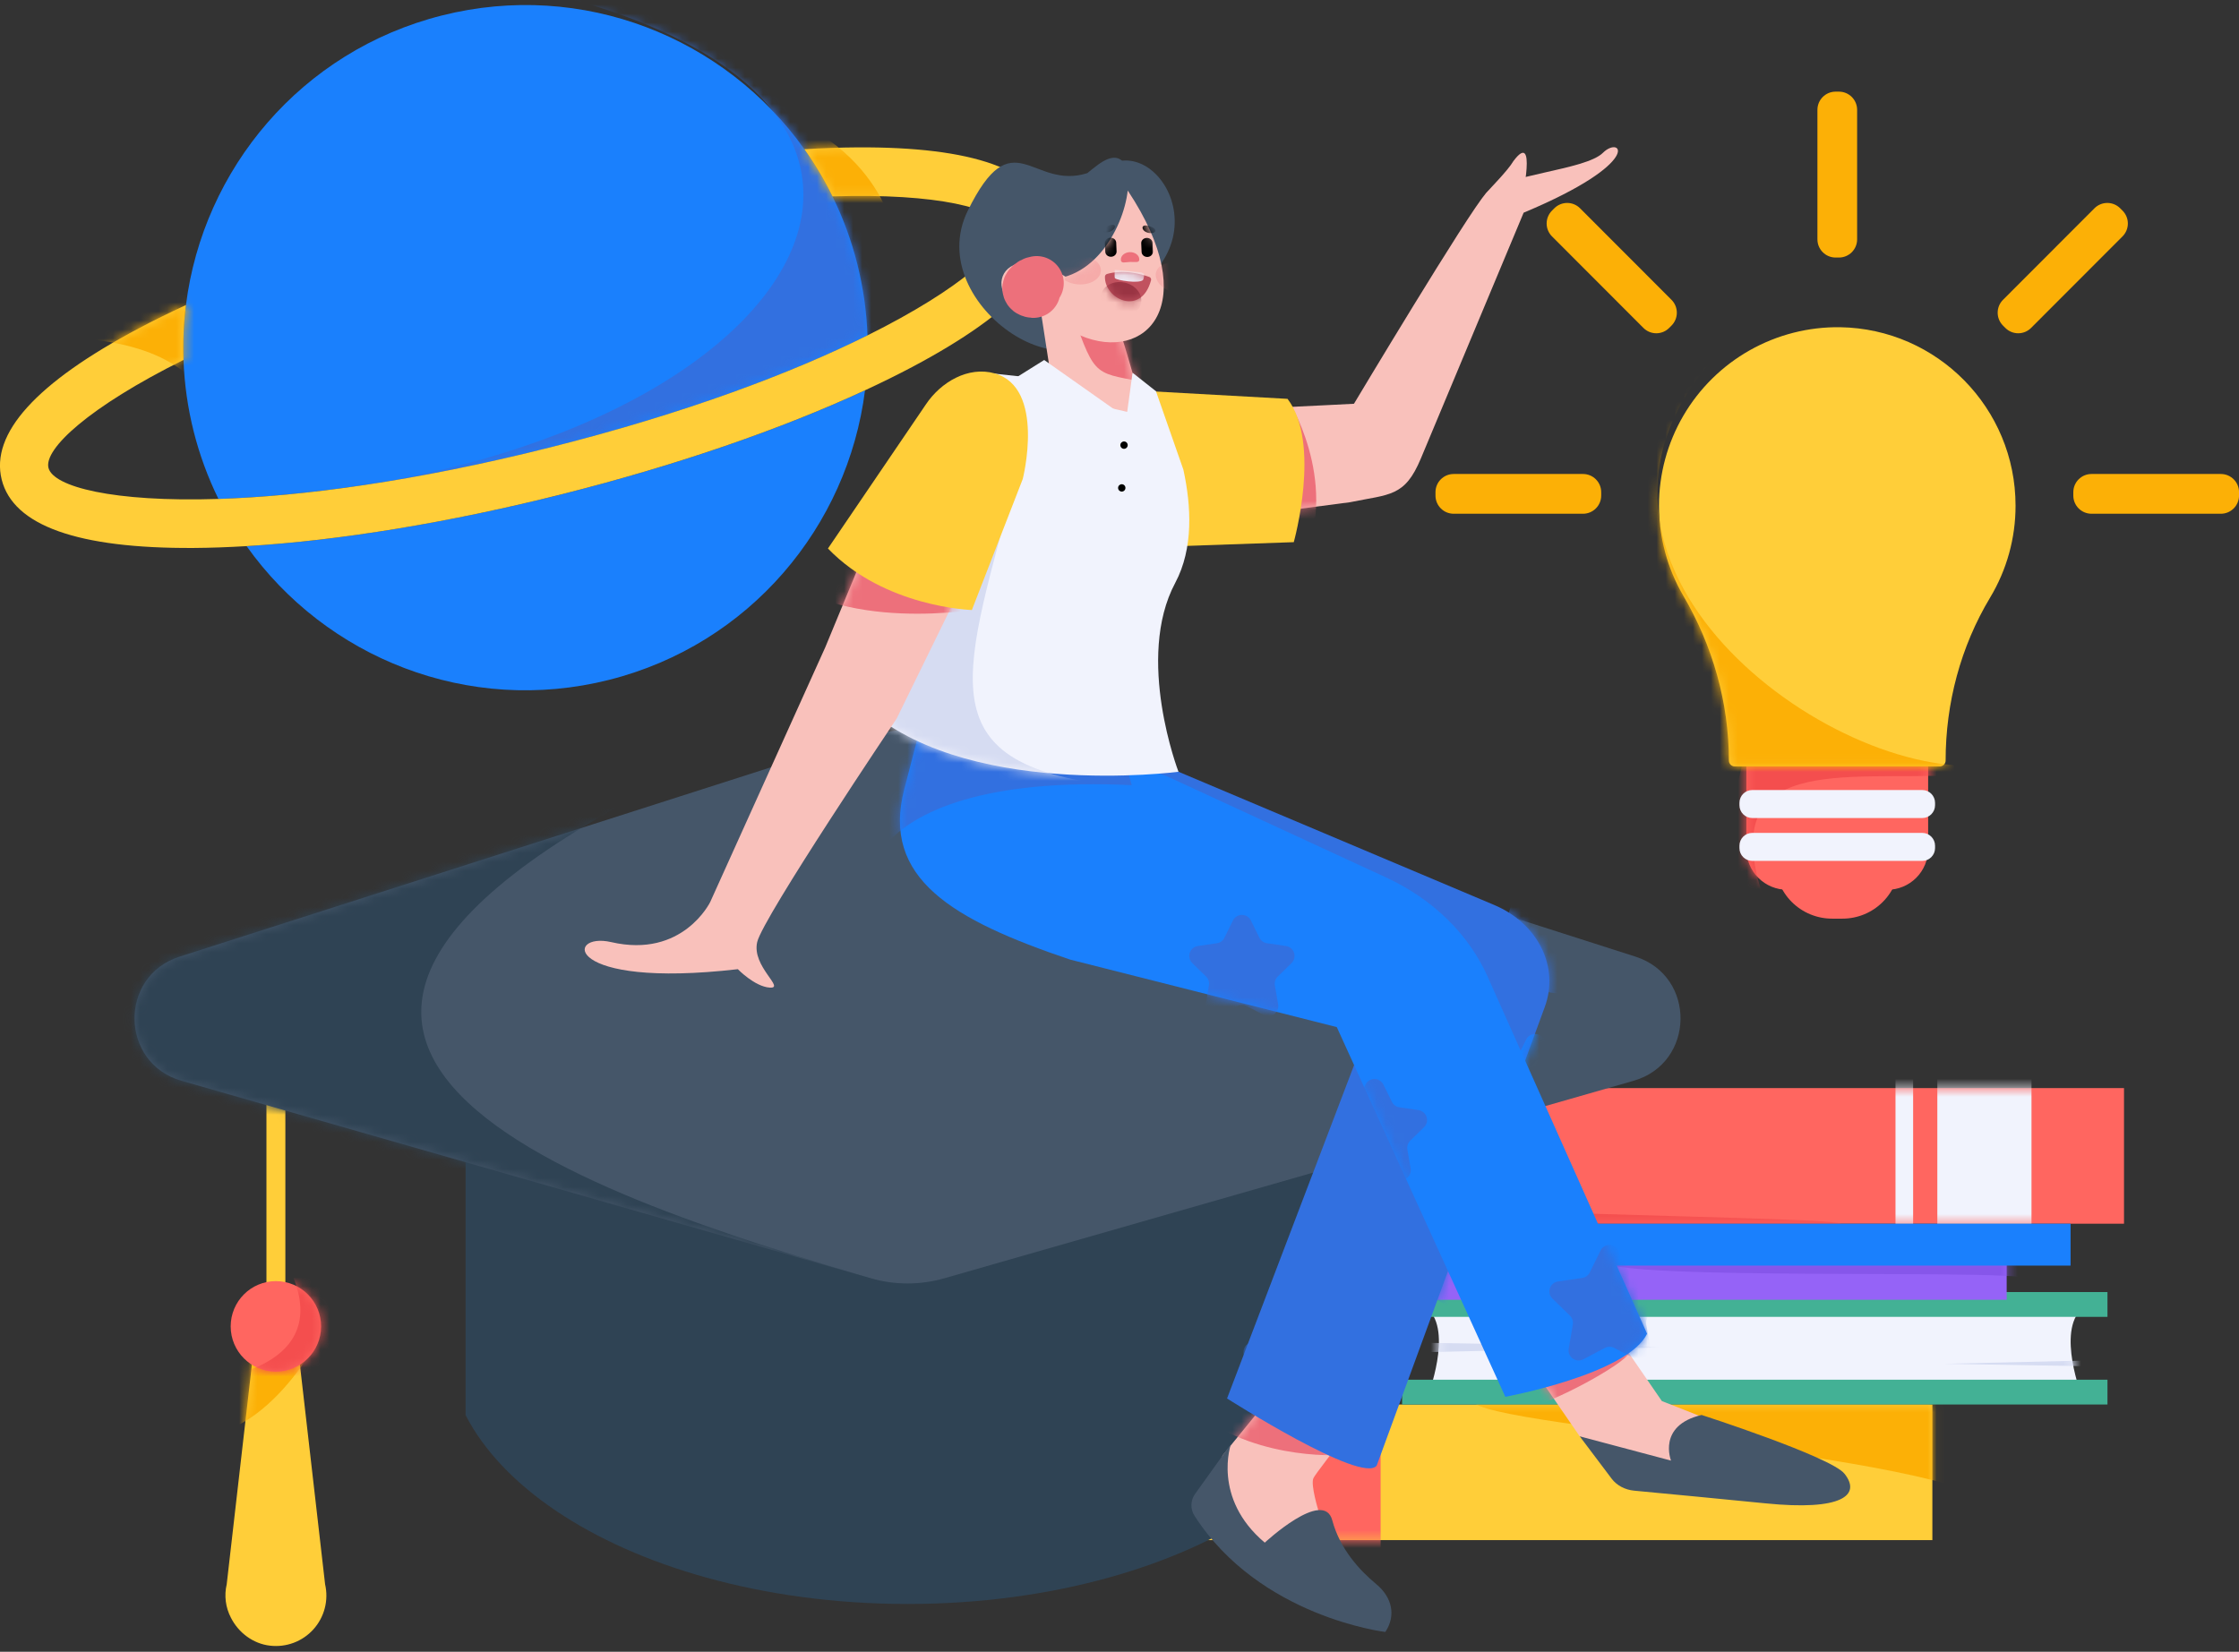 <svg width="248" height="183" viewBox="0 0 248 183" fill="none" xmlns="http://www.w3.org/2000/svg">
<rect x="0" y="0" width="248" height="183" fill="#333333" stroke="none"/>
<path d="M96.084 37.16C95.89 31.811 94.571 26.563 92.212 21.758C91.317 19.934 90.275 18.186 89.097 16.53C80.307 4.155 64.547 -2.217 48.953 1.713C33.36 5.643 22.49 18.726 20.598 33.794C20.343 35.81 20.252 37.844 20.325 39.875C20.518 45.224 21.837 50.472 24.196 55.277C33.448 54.979 45.872 53.363 60.979 49.556C76.085 45.748 87.794 41.283 96.084 37.16Z" fill="#1A80FD"/>
<mask id="mask0_625_923" style="mask-type:luminance" maskUnits="userSpaceOnUse" x="20" y="0" width="77" height="56">
<path d="M96.084 37.16C95.89 31.811 94.571 26.563 92.212 21.758C91.317 19.934 90.275 18.186 89.097 16.53C80.307 4.155 64.547 -2.217 48.953 1.713C33.36 5.643 22.49 18.726 20.598 33.794C20.343 35.81 20.252 37.844 20.325 39.875C20.518 45.224 21.837 50.472 24.196 55.277C33.448 54.979 45.872 53.363 60.979 49.556C76.085 45.748 87.794 41.283 96.084 37.16Z" fill="white"/>
</mask>
<g mask="url(#mask0_625_923)">
<path d="M33.805 -4.544C114.474 0.239 97.912 44.543 40.39 53.732C-17.131 62.922 116.411 47.668 116.411 47.668L114.23 3.694L53.058 -8.202L36.73 0.057" fill="#3270E0"/>
</g>
<path d="M27.312 60.504C36.102 72.88 51.863 79.252 67.456 75.322C83.049 71.393 93.92 58.309 95.812 43.241C86.476 47.571 74.814 51.585 62.283 54.743C49.753 57.901 37.583 59.894 27.312 60.504Z" fill="#1A80FD"/>
<path d="M116.219 23.896C114.938 18.8 107.785 16.253 94.958 16.327C93.089 16.337 91.126 16.41 89.097 16.53C90.274 18.186 91.316 19.934 92.212 21.758C103.896 21.382 110.513 23.111 111.039 25.202C111.564 27.293 106.553 31.952 96.083 37.159C87.794 41.282 76.085 45.748 60.978 49.555C45.872 53.362 33.447 54.979 24.196 55.277C12.513 55.653 5.895 53.924 5.369 51.833C4.844 49.742 9.856 45.082 20.325 39.875C20.252 37.844 20.343 35.81 20.598 33.794C18.753 34.649 16.99 35.516 15.339 36.393C4.005 42.408 -1.092 48.042 0.189 53.138C1.47 58.234 8.624 60.782 21.451 60.708C23.32 60.697 25.282 60.625 27.311 60.504C37.581 59.893 49.752 57.901 62.282 54.742C74.813 51.585 86.475 47.571 95.81 43.241C97.655 42.385 99.418 41.518 101.069 40.642C112.403 34.627 117.5 28.992 116.219 23.896Z" fill="#FFCE39"/>
<mask id="mask1_625_923" style="mask-type:luminance" maskUnits="userSpaceOnUse" x="-1" y="16" width="118" height="45">
<path d="M116.219 23.896C114.938 18.8 107.785 16.253 94.958 16.327C93.089 16.337 91.126 16.41 89.097 16.53C90.274 18.186 91.316 19.934 92.212 21.758C103.896 21.382 110.513 23.111 111.039 25.202C111.564 27.293 106.553 31.952 96.083 37.159C87.794 41.282 76.085 45.748 60.978 49.555C45.872 53.362 33.447 54.979 24.196 55.277C12.513 55.653 5.895 53.924 5.369 51.833C4.844 49.742 9.856 45.082 20.325 39.875C20.252 37.844 20.343 35.81 20.598 33.794C18.753 34.649 16.99 35.516 15.339 36.393C4.005 42.408 -1.092 48.042 0.189 53.138C1.47 58.234 8.624 60.782 21.451 60.708C23.32 60.697 25.282 60.625 27.311 60.504C37.581 59.893 49.752 57.901 62.282 54.742C74.813 51.585 86.475 47.571 95.81 43.241C97.655 42.385 99.418 41.518 101.069 40.642C112.403 34.627 117.5 28.992 116.219 23.896Z" fill="white"/>
</mask>
<g mask="url(#mask1_625_923)">
<path d="M-8.602 38.517C26.98 32.904 23.569 48.908 23.569 48.908L32.342 29.033L18.207 26.101M79.379 10.95C97.17 13.381 99.12 26.101 99.12 26.101L84.009 29.033L79.135 24.363" fill="#FCB006"/>
</g>
<path d="M214.036 155.605H132.246V170.629H214.036V155.605Z" fill="#FFCE39"/>
<mask id="mask2_625_923" style="mask-type:luminance" maskUnits="userSpaceOnUse" x="132" y="155" width="83" height="16">
<path d="M214.036 155.605H132.246V170.629H214.036V155.605Z" fill="white"/>
</mask>
<g mask="url(#mask2_625_923)">
<path d="M152.922 153.04H142.492V172.645H152.922V153.04Z" fill="#FF6660"/>
<path d="M163.247 154.88C159.778 158.007 221.172 161.138 222.27 168.054C223.368 174.97 218.33 149.856 218.33 149.856L210.33 150.467" fill="#FCB006"/>
</g>
<path d="M235.263 120.549H153.473V135.573H235.263V120.549Z" fill="#FF6660"/>
<mask id="mask3_625_923" style="mask-type:luminance" maskUnits="userSpaceOnUse" x="153" y="120" width="83" height="16">
<path d="M235.263 120.549H153.473V135.573H235.263V120.549Z" fill="white"/>
</mask>
<g mask="url(#mask3_625_923)">
<path d="M225.016 117.984H214.586V137.588H225.016V117.984Z" fill="#F1F3FD"/>
<path d="M211.905 117.984H209.953V137.588H211.905V117.984Z" fill="#F1F3FD"/>
<path d="M152.579 132.356C149.895 134.677 205.153 134.677 203.934 135.654C202.714 136.632 154.774 139.319 154.774 139.319L150.383 132.967" fill="#F44E4E"/>
</g>
<path d="M230.608 144.979H158.125C160.948 147.498 158.125 154.735 158.125 154.735H230.608C230.608 154.735 227.785 147.498 230.608 144.979Z" fill="#F1F3FD"/>
<mask id="mask4_625_923" style="mask-type:luminance" maskUnits="userSpaceOnUse" x="158" y="144" width="73" height="11">
<path d="M230.608 144.979H158.125C160.948 147.498 158.125 154.735 158.125 154.735H230.608C230.608 154.735 227.785 147.498 230.608 144.979Z" fill="white"/>
</mask>
<g mask="url(#mask4_625_923)">
<path d="M157.124 148.755L158.587 148.78L183.655 149.213L155.66 149.857" fill="#D6DCF2"/>
<path d="M241.88 151.552L240.417 151.526L215.349 151.094L243.344 150.45" fill="#D6DCF2"/>
</g>
<path d="M233.431 143.146H155.301V145.894H233.431V143.146Z" fill="#43B195"/>
<path d="M233.431 152.857H155.301V155.605H233.431V152.857Z" fill="#43B195"/>
<path d="M222.267 139.36H135.293V144.001H222.267V139.36Z" fill="#9563F7"/>
<mask id="mask5_625_923" style="mask-type:luminance" maskUnits="userSpaceOnUse" x="135" y="139" width="88" height="6">
<path d="M222.267 139.36H135.293V144.001H222.267V139.36Z" fill="white"/>
</mask>
<g mask="url(#mask5_625_923)">
<path d="M178.778 138.586C166.727 142.434 223.083 140.378 224.73 141.68C226.377 142.983 225.828 137.894 225.828 137.894L209.726 136.021" fill="#8656EA"/>
</g>
<path d="M229.345 135.573H142.371V140.215H229.345V135.573Z" fill="#1A80FD"/>
<path d="M204.079 101.776H202.926C202.097 101.776 201.276 101.613 200.51 101.295C199.744 100.978 199.048 100.513 198.462 99.927C197.876 99.341 197.411 98.645 197.094 97.879C196.777 97.113 196.613 96.292 196.613 95.463V85.879H210.391V95.463C210.391 97.137 209.726 98.743 208.542 99.927C207.359 101.111 205.753 101.776 204.079 101.776Z" fill="#FF6660"/>
<path d="M209.052 98.577H197.95C197.357 98.577 196.77 98.46 196.222 98.233C195.674 98.006 195.176 97.674 194.756 97.254C194.337 96.835 194.004 96.337 193.777 95.789C193.55 95.241 193.434 94.654 193.434 94.061V82.68H213.569V94.061C213.569 94.654 213.452 95.241 213.225 95.789C212.998 96.337 212.665 96.835 212.246 97.254C211.827 97.674 211.329 98.006 210.781 98.233C210.233 98.46 209.645 98.577 209.052 98.577Z" fill="#FF6660"/>
<mask id="mask6_625_923" style="mask-type:luminance" maskUnits="userSpaceOnUse" x="193" y="82" width="21" height="17">
<path d="M209.052 98.577H197.95C197.357 98.577 196.77 98.46 196.222 98.233C195.674 98.006 195.176 97.674 194.756 97.254C194.337 96.835 194.004 96.337 193.777 95.789C193.55 95.241 193.434 94.654 193.434 94.061V82.68H213.569V94.061C213.569 94.654 213.452 95.241 213.225 95.789C212.998 96.337 212.665 96.835 212.246 97.254C211.827 97.674 211.329 98.006 210.781 98.233C210.233 98.46 209.645 98.577 209.052 98.577Z" fill="white"/>
</mask>
<g mask="url(#mask6_625_923)">
<path d="M195.281 99.321C190.002 83.461 204.362 86.5 216.399 85.879C228.437 85.258 209.008 81.346 209.008 81.346L193.435 82.68L191.797 89.699L192.669 98.052" fill="#F44E4E"/>
</g>
<path d="M223.25 56.024C223.25 45.212 214.584 36.426 203.827 36.252C200.322 36.201 196.866 37.081 193.813 38.804C190.761 40.527 188.22 43.03 186.453 46.058C184.685 49.085 183.754 52.527 183.754 56.033C183.754 59.538 184.686 62.981 186.453 66.008C189.701 71.554 191.498 77.831 191.498 84.26C191.498 84.432 191.566 84.597 191.688 84.719C191.81 84.841 191.975 84.91 192.147 84.91H214.856C214.942 84.91 215.026 84.893 215.105 84.86C215.184 84.827 215.255 84.779 215.315 84.719C215.376 84.659 215.424 84.587 215.456 84.508C215.489 84.43 215.505 84.345 215.505 84.26C215.505 77.907 217.164 71.645 220.435 66.202C222.282 63.129 223.255 59.609 223.25 56.024Z" fill="#FFCE39"/>
<mask id="mask7_625_923" style="mask-type:luminance" maskUnits="userSpaceOnUse" x="183" y="36" width="41" height="49">
<path d="M223.25 56.024C223.25 45.212 214.584 36.426 203.827 36.252C200.322 36.201 196.866 37.081 193.813 38.804C190.761 40.527 188.22 43.03 186.453 46.058C184.685 49.085 183.754 52.527 183.754 56.033C183.754 59.538 184.686 62.981 186.453 66.008C189.701 71.554 191.498 77.831 191.498 84.26C191.498 84.432 191.566 84.597 191.688 84.719C191.81 84.841 191.975 84.91 192.147 84.91H214.856C214.942 84.91 215.026 84.893 215.105 84.86C215.184 84.827 215.255 84.779 215.315 84.719C215.376 84.659 215.424 84.587 215.456 84.508C215.489 84.43 215.505 84.345 215.505 84.26C215.505 77.907 217.164 71.645 220.435 66.202C222.282 63.129 223.255 59.609 223.25 56.024Z" fill="white"/>
</mask>
<g mask="url(#mask7_625_923)">
<path d="M190.214 39.265C169.307 62.103 202.885 86.808 220.202 84.711C237.519 82.615 195.282 99.32 195.282 99.32L177.357 90.628L170.574 58.279" fill="#FCB006"/>
</g>
<path d="M212.915 87.527H194.087C193.303 87.527 192.668 88.162 192.668 88.946V89.209C192.668 89.993 193.303 90.629 194.087 90.629H212.915C213.699 90.629 214.334 89.993 214.334 89.209V88.946C214.334 88.162 213.699 87.527 212.915 87.527Z" fill="#F1F3FD"/>
<path d="M212.915 92.276H194.087C193.303 92.276 192.668 92.912 192.668 93.696V93.959C192.668 94.743 193.303 95.378 194.087 95.378H212.915C213.699 95.378 214.334 94.743 214.334 93.959V93.696C214.334 92.912 213.699 92.276 212.915 92.276Z" fill="#F1F3FD"/>
<path d="M203.687 10.153H203.32C202.207 10.153 201.305 11.055 201.305 12.168V26.518C201.305 27.631 202.207 28.533 203.32 28.533H203.687C204.8 28.533 205.702 27.631 205.702 26.518V12.168C205.702 11.055 204.8 10.153 203.687 10.153Z" fill="#FCB006"/>
<path d="M175.34 52.513H161.015C159.902 52.513 159 53.415 159 54.528V54.902C159 56.015 159.902 56.917 161.015 56.917H175.34C176.453 56.917 177.355 56.015 177.355 54.902V54.528C177.355 53.415 176.453 52.513 175.34 52.513Z" fill="#FCB006"/>
<path d="M245.989 52.513H231.663C230.551 52.513 229.648 53.415 229.648 54.528V54.902C229.648 56.015 230.551 56.917 231.663 56.917H245.989C247.102 56.917 248.004 56.015 248.004 54.902V54.528C248.004 53.415 247.102 52.513 245.989 52.513Z" fill="#FCB006"/>
<path d="M185.143 36.071L184.881 36.333C184.695 36.52 184.473 36.669 184.228 36.77C183.984 36.871 183.722 36.923 183.458 36.923C183.193 36.923 182.931 36.871 182.687 36.77C182.443 36.669 182.221 36.52 182.034 36.333L171.902 26.188C171.525 25.809 171.312 25.297 171.312 24.762C171.312 24.227 171.525 23.715 171.902 23.336L172.164 23.074C172.351 22.887 172.573 22.738 172.817 22.637C173.062 22.536 173.324 22.483 173.588 22.483C173.853 22.483 174.114 22.536 174.359 22.637C174.603 22.738 174.825 22.887 175.012 23.074L185.143 33.219C185.521 33.597 185.733 34.11 185.733 34.645C185.733 35.179 185.521 35.692 185.143 36.071ZM234.838 23.074L235.1 23.336C235.477 23.715 235.69 24.227 235.69 24.762C235.69 25.297 235.477 25.809 235.1 26.188L224.968 36.333C224.781 36.52 224.559 36.669 224.315 36.77C224.071 36.871 223.809 36.923 223.544 36.923C223.28 36.923 223.018 36.871 222.774 36.77C222.529 36.669 222.307 36.52 222.121 36.333L221.859 36.071C221.481 35.692 221.269 35.179 221.269 34.645C221.269 34.11 221.481 33.597 221.859 33.219L231.99 23.074C232.177 22.887 232.399 22.738 232.643 22.637C232.888 22.536 233.149 22.483 233.414 22.483C233.678 22.483 233.94 22.536 234.185 22.637C234.429 22.738 234.651 22.887 234.838 23.074Z" fill="#FCB006"/>
<path d="M31.608 146.949H29.512V113.777L31.608 115.365V146.949Z" fill="#FFCE39"/>
<path d="M36.009 175.521L32.979 149.101H28.141L25.111 175.521C24.815 176.776 24.983 178.096 25.584 179.238C26.43 180.9 28.048 182.108 29.898 182.321C30.788 182.427 31.691 182.318 32.53 182.003C33.37 181.687 34.12 181.175 34.72 180.508C35.319 179.841 35.749 179.04 35.973 178.172C36.198 177.304 36.21 176.395 36.009 175.521Z" fill="#FFCE39"/>
<mask id="mask8_625_923" style="mask-type:luminance" maskUnits="userSpaceOnUse" x="24" y="149" width="13" height="34">
<path d="M36.009 175.521L32.979 149.101H28.141L25.111 175.521C24.815 176.776 24.983 178.096 25.584 179.238C26.43 180.9 28.048 182.108 29.898 182.321C30.788 182.427 31.691 182.318 32.53 182.003C33.37 181.687 34.12 181.175 34.72 180.508C35.319 179.841 35.749 179.04 35.973 178.172C36.198 177.304 36.21 176.395 36.009 175.521Z" fill="white"/>
</mask>
<g mask="url(#mask8_625_923)">
<path d="M18.541 158.207C28.305 162.552 35.9 147.343 35.9 147.343H25.05L16.371 153.861V160.38" fill="#FCB006"/>
</g>
<path d="M30.558 151.963C33.324 151.963 35.566 149.718 35.566 146.949C35.566 144.18 33.324 141.935 30.558 141.935C27.793 141.935 25.551 144.18 25.551 146.949C25.551 149.718 27.793 151.963 30.558 151.963Z" fill="#FF6660"/>
<mask id="mask9_625_923" style="mask-type:luminance" maskUnits="userSpaceOnUse" x="25" y="141" width="11" height="11">
<path d="M30.558 151.963C33.324 151.963 35.566 149.718 35.566 146.949C35.566 144.18 33.324 141.935 30.558 141.935C27.793 141.935 25.551 144.18 25.551 146.949C25.551 149.718 27.793 151.963 30.558 151.963Z" fill="white"/>
</mask>
<g mask="url(#mask9_625_923)">
<path d="M31.606 139.689C38.007 151.304 23.906 152.67 23.906 152.67L39.485 155.403L39.826 143.105" fill="#F44E4E"/>
</g>
<path d="M51.57 106.681V156.778C55.64 164.685 65.406 171.195 78.156 174.757C84.911 176.643 92.501 177.704 100.525 177.704C108.549 177.704 116.139 176.643 122.894 174.757C135.644 171.195 145.41 164.685 149.48 156.778V106.681H51.57Z" fill="#2F4354"/>
<path d="M96.453 141.621L20.105 119.74C13.279 117.783 13.13 108.151 19.893 105.985L96.016 81.602C98.947 80.663 102.097 80.663 105.028 81.602L181.151 105.985C187.914 108.151 187.766 117.783 180.939 119.74L104.592 141.621C101.932 142.383 99.112 142.383 96.453 141.621Z" fill="#455669"/>
<mask id="mask10_625_923" style="mask-type:luminance" maskUnits="userSpaceOnUse" x="14" y="80" width="173" height="63">
<path d="M96.453 141.621L20.105 119.74C13.279 117.783 13.13 108.151 19.893 105.985L96.016 81.602C98.947 80.663 102.097 80.663 105.028 81.602L181.151 105.985C187.914 108.151 187.766 117.783 180.939 119.74L104.592 141.621C101.932 142.383 99.112 142.383 96.453 141.621Z" fill="white"/>
</mask>
<g mask="url(#mask10_625_923)">
<path d="M85.981 80.897C7.874 114.526 64.956 132.279 96.455 141.621C127.953 150.962 1.961 151.963 1.961 151.963L3.78 103.151L18.79 89.476" fill="#2F4354"/>
</g>
<path d="M167.638 17.837C167.003 18.927 164.988 20.913 164.587 21.424C164.185 21.936 165.173 22.379 165.173 22.379L168.573 22.095C168.573 22.095 170.267 14.329 167.638 17.837ZM141.374 153.939L135.414 161.258L133.762 166.917L139.692 172.541L144.07 173.514L146.038 167.377C146.038 167.377 145.156 164.534 145.473 163.777C145.79 163.02 154.632 151.934 154.632 151.934L142.181 155.02" fill="#F9C1BB"/>
<mask id="mask11_625_923" style="mask-type:luminance" maskUnits="userSpaceOnUse" x="133" y="151" width="22" height="23">
<path d="M141.374 153.938L135.414 161.257L133.762 166.916L139.692 172.54L144.07 173.514L146.038 167.376C146.038 167.376 145.156 164.534 145.473 163.776C145.79 163.019 154.632 151.934 154.632 151.934L142.181 155.02" fill="white"/>
</mask>
<g mask="url(#mask11_625_923)">
<path d="M132.797 156.762C139.832 161.994 148.942 161.179 148.942 161.179L139.388 154.752L135.093 155.691" fill="#ED707B"/>
</g>
<path d="M132.382 165.497L136.352 159.951C136.352 159.951 134.216 165.96 140.091 170.908C140.091 170.908 146.612 164.85 147.568 168.434C148.408 171.584 150.57 173.958 152.437 175.502C154.249 177.002 154.621 179.05 153.443 180.804C153.443 180.804 139.543 179.161 132.323 167.958C132.08 167.591 131.955 167.158 131.965 166.718C131.976 166.278 132.122 165.852 132.382 165.497Z" fill="#455669"/>
<path d="M127.23 45.692C128.409 45.843 149.97 44.733 149.97 44.733C149.97 44.733 162.671 23.505 164.587 21.424C166.503 19.344 175.606 18.866 177.548 16.928C179.543 14.937 182.272 17.91 168.764 23.563L157.387 50.779C155.593 55.084 153.946 54.729 149.541 55.64L129.746 58.23L127.804 46.728" fill="#F9C1BB"/>
<mask id="mask12_625_923" style="mask-type:luminance" maskUnits="userSpaceOnUse" x="127" y="16" width="53" height="43">
<path d="M127.23 45.692C128.409 45.843 149.97 44.733 149.97 44.733C149.97 44.733 162.671 23.505 164.587 21.424C166.503 19.344 175.606 18.866 177.548 16.928C179.543 14.937 182.272 17.91 168.764 23.563L157.387 50.779C155.593 55.084 153.946 54.729 149.541 55.64L129.746 58.23L127.804 46.728" fill="white"/>
</mask>
<g mask="url(#mask12_625_923)">
<path d="M144.483 62.029C148.275 52.982 142.613 44.188 142.613 44.188L139.185 60.209L144.483 62.029Z" fill="#ED707B"/>
</g>
<path d="M142.614 44.189C146.373 49.12 143.303 60.066 143.303 60.066L120.262 60.866L122.762 43.086L142.614 44.189Z" fill="#FFCE39"/>
<path d="M152.49 162.371L171.108 111.555C172.736 107.11 170.35 102.307 165.495 100.258L124.21 82.833L117.879 94.896L151.756 113.352L135.913 154.935C135.913 154.935 150.887 164.491 152.49 162.371Z" fill="#3270E0"/>
<mask id="mask13_625_923" style="mask-type:luminance" maskUnits="userSpaceOnUse" x="117" y="82" width="55" height="81">
<path d="M152.49 162.371L171.108 111.555C172.736 107.11 170.35 102.307 165.495 100.258L124.21 82.833L117.879 94.896L151.756 113.352L135.913 154.935C135.913 154.935 150.887 164.491 152.49 162.371Z" fill="white"/>
</mask>
<g mask="url(#mask13_625_923)">
<path d="M123.026 145.086L124.226 147.521C124.306 147.683 124.423 147.823 124.569 147.929C124.715 148.035 124.884 148.104 125.062 148.13L127.746 148.52C127.951 148.55 128.144 148.637 128.302 148.771C128.461 148.905 128.578 149.08 128.642 149.277C128.706 149.475 128.714 149.686 128.664 149.887C128.615 150.088 128.51 150.272 128.361 150.417L126.419 152.312C126.29 152.438 126.194 152.594 126.138 152.765C126.083 152.936 126.07 153.119 126.1 153.296L126.558 155.973C126.594 156.177 126.571 156.387 126.493 156.579C126.415 156.772 126.285 156.938 126.117 157.06C125.95 157.182 125.751 157.255 125.544 157.27C125.338 157.285 125.131 157.241 124.947 157.145L122.547 155.881C122.387 155.797 122.21 155.754 122.03 155.754C121.85 155.754 121.673 155.797 121.513 155.881L119.113 157.145C118.929 157.241 118.722 157.285 118.516 157.27C118.309 157.255 118.11 157.182 117.943 157.06C117.775 156.938 117.645 156.772 117.567 156.579C117.489 156.387 117.466 156.177 117.502 155.973L117.96 153.296C117.991 153.119 117.977 152.936 117.922 152.765C117.866 152.594 117.77 152.438 117.641 152.312L115.699 150.417C115.55 150.272 115.445 150.088 115.396 149.887C115.346 149.686 115.354 149.475 115.418 149.277C115.482 149.08 115.599 148.905 115.758 148.771C115.916 148.637 116.109 148.55 116.314 148.52L118.998 148.13C119.176 148.104 119.345 148.035 119.491 147.929C119.637 147.823 119.754 147.683 119.834 147.521L121.034 145.086C121.126 144.9 121.267 144.744 121.444 144.634C121.62 144.524 121.823 144.466 122.03 144.466C122.237 144.466 122.441 144.524 122.617 144.634C122.793 144.744 122.934 144.9 123.026 145.086Z" fill="#1A80FD"/>
<path d="M144.547 145.884L145.488 147.794C145.568 147.956 145.685 148.096 145.831 148.201C145.977 148.307 146.146 148.376 146.324 148.402L148.429 148.709C148.634 148.739 148.827 148.826 148.985 148.959C149.144 149.093 149.261 149.269 149.325 149.466C149.389 149.663 149.397 149.874 149.347 150.076C149.298 150.277 149.193 150.46 149.044 150.605L147.521 152.092C147.392 152.218 147.296 152.373 147.24 152.544C147.185 152.716 147.172 152.898 147.202 153.076L147.562 155.175C147.597 155.379 147.574 155.589 147.496 155.781C147.418 155.973 147.288 156.14 147.12 156.262C146.953 156.384 146.754 156.456 146.548 156.471C146.341 156.486 146.134 156.443 145.95 156.347L144.068 155.356C143.909 155.272 143.731 155.228 143.551 155.228C143.371 155.228 143.194 155.272 143.034 155.356L141.152 156.347C140.969 156.443 140.762 156.486 140.555 156.471C140.348 156.456 140.15 156.384 139.982 156.262C139.814 156.14 139.684 155.973 139.606 155.781C139.528 155.589 139.506 155.379 139.541 155.175L139.9 153.076C139.931 152.898 139.918 152.716 139.862 152.544C139.806 152.373 139.71 152.218 139.581 152.092L138.058 150.605C137.91 150.46 137.805 150.277 137.755 150.076C137.705 149.874 137.713 149.663 137.777 149.466C137.841 149.269 137.959 149.093 138.117 148.959C138.276 148.826 138.468 148.739 138.674 148.709L140.778 148.402C140.956 148.376 141.126 148.307 141.271 148.201C141.417 148.096 141.535 147.956 141.614 147.794L142.555 145.884C142.647 145.698 142.789 145.542 142.965 145.432C143.141 145.323 143.344 145.265 143.551 145.265C143.758 145.265 143.962 145.323 144.138 145.432C144.314 145.542 144.455 145.698 144.547 145.884Z" fill="#3270E0"/>
<path d="M134.852 127.272L135.793 129.182C135.872 129.343 135.99 129.483 136.136 129.589C136.281 129.695 136.451 129.764 136.629 129.79L138.734 130.096C138.939 130.126 139.131 130.213 139.29 130.347C139.448 130.481 139.566 130.656 139.63 130.854C139.694 131.051 139.702 131.262 139.652 131.463C139.602 131.665 139.497 131.848 139.349 131.993L137.826 133.479C137.697 133.605 137.601 133.761 137.545 133.932C137.489 134.104 137.476 134.286 137.507 134.464L137.866 136.562C137.901 136.767 137.879 136.977 137.801 137.169C137.723 137.361 137.593 137.528 137.425 137.65C137.257 137.772 137.059 137.844 136.852 137.859C136.645 137.874 136.439 137.831 136.255 137.735L134.373 136.744C134.213 136.66 134.036 136.616 133.856 136.616C133.676 136.616 133.498 136.66 133.339 136.744L131.457 137.735C131.273 137.831 131.066 137.874 130.86 137.859C130.653 137.844 130.454 137.772 130.287 137.65C130.119 137.528 129.989 137.361 129.911 137.169C129.833 136.977 129.81 136.767 129.846 136.562L130.205 134.464C130.236 134.286 130.222 134.104 130.167 133.932C130.111 133.761 130.015 133.605 129.886 133.479L128.363 131.993C128.214 131.848 128.109 131.665 128.06 131.463C128.01 131.262 128.018 131.051 128.082 130.854C128.146 130.656 128.264 130.481 128.422 130.347C128.58 130.213 128.773 130.126 128.978 130.096L131.083 129.79C131.261 129.764 131.43 129.695 131.576 129.589C131.722 129.483 131.839 129.343 131.919 129.182L132.86 127.272C132.952 127.086 133.093 126.929 133.269 126.82C133.445 126.71 133.649 126.652 133.856 126.652C134.063 126.652 134.266 126.71 134.442 126.82C134.618 126.929 134.76 127.086 134.852 127.272Z" fill="#1A80FD"/>
<path d="M159.212 132.985L160.413 135.42C160.492 135.581 160.61 135.721 160.755 135.827C160.901 135.933 161.07 136.002 161.249 136.028L163.932 136.419C164.138 136.449 164.33 136.535 164.489 136.669C164.647 136.803 164.765 136.979 164.829 137.176C164.893 137.373 164.901 137.584 164.851 137.786C164.801 137.987 164.696 138.17 164.548 138.315L162.606 140.211C162.477 140.337 162.38 140.492 162.325 140.663C162.269 140.835 162.256 141.017 162.286 141.195L162.745 143.871C162.78 144.076 162.757 144.286 162.679 144.478C162.602 144.67 162.471 144.836 162.304 144.958C162.136 145.08 161.938 145.153 161.731 145.168C161.524 145.183 161.317 145.14 161.134 145.043L158.733 143.78C158.574 143.696 158.397 143.652 158.216 143.652C158.036 143.652 157.859 143.696 157.7 143.78L155.299 145.043C155.116 145.14 154.909 145.183 154.702 145.168C154.495 145.153 154.297 145.08 154.129 144.958C153.962 144.836 153.831 144.67 153.753 144.478C153.676 144.286 153.653 144.076 153.688 143.871L154.147 141.195C154.177 141.017 154.164 140.835 154.108 140.663C154.053 140.492 153.956 140.337 153.827 140.211L151.885 138.315C151.737 138.17 151.632 137.987 151.582 137.786C151.532 137.584 151.54 137.373 151.604 137.176C151.668 136.979 151.786 136.803 151.944 136.669C152.103 136.535 152.295 136.449 152.501 136.419L155.184 136.028C155.363 136.002 155.532 135.933 155.678 135.827C155.823 135.721 155.941 135.581 156.02 135.42L157.221 132.985C157.312 132.799 157.454 132.642 157.63 132.532C157.806 132.423 158.009 132.365 158.217 132.365C158.424 132.365 158.627 132.423 158.803 132.532C158.979 132.642 159.121 132.799 159.212 132.985Z" fill="#3270E0"/>
<path d="M180.734 133.782L181.675 135.692C181.755 135.854 181.872 135.993 182.018 136.099C182.164 136.205 182.333 136.274 182.511 136.3L184.616 136.607C184.821 136.637 185.014 136.723 185.172 136.857C185.33 136.991 185.448 137.167 185.512 137.364C185.576 137.561 185.584 137.772 185.534 137.974C185.485 138.175 185.38 138.358 185.231 138.503L183.708 139.99C183.579 140.116 183.483 140.271 183.427 140.442C183.372 140.614 183.359 140.796 183.389 140.974L183.748 143.073C183.784 143.277 183.761 143.487 183.683 143.679C183.605 143.871 183.475 144.038 183.307 144.16C183.14 144.282 182.941 144.354 182.734 144.369C182.528 144.384 182.321 144.341 182.137 144.245L180.255 143.254C180.096 143.17 179.918 143.126 179.738 143.126C179.558 143.126 179.381 143.17 179.221 143.254L177.339 144.245C177.155 144.341 176.949 144.384 176.742 144.369C176.535 144.354 176.337 144.282 176.169 144.16C176.001 144.038 175.871 143.871 175.793 143.679C175.715 143.487 175.693 143.277 175.728 143.073L176.087 140.974C176.118 140.796 176.105 140.614 176.049 140.442C175.993 140.271 175.897 140.116 175.768 139.99L174.245 138.503C174.097 138.358 173.992 138.175 173.942 137.974C173.892 137.772 173.9 137.561 173.964 137.364C174.028 137.167 174.146 136.991 174.304 136.857C174.463 136.723 174.655 136.637 174.86 136.607L176.965 136.3C177.143 136.274 177.313 136.205 177.458 136.099C177.604 135.993 177.722 135.854 177.801 135.692L178.742 133.782C178.834 133.596 178.976 133.44 179.152 133.33C179.328 133.221 179.531 133.163 179.738 133.163C179.945 133.163 180.149 133.221 180.325 133.33C180.501 133.44 180.642 133.596 180.734 133.782ZM171.039 115.17L171.98 117.08C172.06 117.241 172.178 117.381 172.323 117.487C172.469 117.593 172.638 117.662 172.816 117.688L174.921 117.994C175.126 118.024 175.319 118.111 175.477 118.245C175.636 118.379 175.754 118.554 175.818 118.751C175.882 118.949 175.889 119.16 175.84 119.361C175.79 119.563 175.685 119.746 175.536 119.891L174.014 121.377C173.885 121.503 173.788 121.659 173.733 121.83C173.677 122.001 173.664 122.184 173.694 122.362L174.054 124.46C174.089 124.665 174.066 124.875 173.988 125.067C173.91 125.259 173.78 125.426 173.613 125.547C173.445 125.669 173.246 125.742 173.04 125.757C172.833 125.772 172.626 125.729 172.443 125.633L170.56 124.642C170.401 124.558 170.223 124.514 170.043 124.514C169.863 124.514 169.686 124.558 169.527 124.642L167.644 125.633C167.461 125.729 167.254 125.772 167.047 125.757C166.84 125.742 166.642 125.669 166.474 125.547C166.307 125.426 166.176 125.259 166.098 125.067C166.02 124.875 165.998 124.665 166.033 124.46L166.393 122.362C166.423 122.184 166.41 122.001 166.354 121.83C166.299 121.659 166.202 121.503 166.073 121.377L164.55 119.891C164.402 119.746 164.297 119.563 164.247 119.361C164.198 119.16 164.205 118.949 164.269 118.751C164.333 118.554 164.451 118.379 164.609 118.245C164.768 118.111 164.961 118.024 165.166 117.994L167.27 117.688C167.449 117.662 167.618 117.593 167.763 117.487C167.909 117.381 168.027 117.241 168.106 117.08L169.048 115.17C169.139 114.984 169.281 114.827 169.457 114.718C169.633 114.608 169.836 114.55 170.043 114.55C170.251 114.55 170.454 114.608 170.63 114.718C170.806 114.827 170.948 114.984 171.039 115.17Z" fill="#1A80FD"/>
<path d="M172.621 110.039C175.829 110.039 178.43 107.015 178.43 103.285C178.43 99.555 175.829 96.531 172.621 96.531C169.413 96.531 166.812 99.555 166.812 103.285C166.812 107.015 169.413 110.039 172.621 110.039Z" fill="#3270E0"/>
</g>
<path d="M173.806 140.297L184.074 155.223L192.403 158.502L186.164 163.555L174.974 159.13L164.457 143.843" fill="#F9C1BB"/>
<mask id="mask14_625_923" style="mask-type:luminance" maskUnits="userSpaceOnUse" x="164" y="140" width="29" height="24">
<path d="M173.806 140.297L184.074 155.223L192.403 158.502L186.164 163.555L174.974 159.13L164.457 143.843" fill="white"/>
</mask>
<g mask="url(#mask14_625_923)">
<path d="M166.491 156.762C171.156 156.136 180.197 150.948 180.416 149.908C180.636 148.868 169.231 148.868 169.231 148.868L165.75 151.538" fill="#ED707B"/>
</g>
<path d="M129.148 85.953L102.687 77.732L100.164 87.425C97.588 97.326 105.511 101.914 118.517 106.309L148.066 113.791L166.735 154.752C166.735 154.752 180.27 152.257 182.437 147.76L164.773 108.192C162.675 103.492 158.688 99.598 153.539 97.219L141.059 91.455" fill="#1A80FD"/>
<mask id="mask15_625_923" style="mask-type:luminance" maskUnits="userSpaceOnUse" x="99" y="77" width="84" height="78">
<path d="M129.148 85.953L102.687 77.732L100.164 87.425C97.588 97.326 105.511 101.914 118.517 106.309L148.066 113.791L166.735 154.752C166.735 154.752 180.27 152.257 182.437 147.76L164.773 108.192C162.675 103.492 158.688 99.598 153.539 97.219L141.059 91.455" fill="white"/>
</mask>
<g mask="url(#mask15_625_923)">
<path d="M125.356 86.988C93.462 85.461 92.128 101.057 100.944 104.432C109.76 107.807 89.081 103.544 100.981 109.644C100.981 109.644 87.202 97.85 88.165 96.341C89.129 94.832 91.883 75.278 91.883 75.278L95.283 74.515L124.21 82.833" fill="#3270E0"/>
<path d="M131.713 119.365L132.914 121.8C132.993 121.962 133.111 122.102 133.256 122.207C133.402 122.313 133.571 122.382 133.75 122.408L136.433 122.799C136.639 122.829 136.831 122.916 136.99 123.05C137.148 123.183 137.266 123.359 137.33 123.556C137.394 123.753 137.402 123.965 137.352 124.166C137.302 124.367 137.197 124.551 137.049 124.695L135.107 126.591C134.978 126.717 134.881 126.872 134.826 127.044C134.77 127.215 134.757 127.398 134.787 127.575L135.246 130.252C135.281 130.456 135.259 130.666 135.181 130.858C135.103 131.05 134.972 131.217 134.805 131.339C134.637 131.461 134.439 131.533 134.232 131.548C134.025 131.563 133.818 131.52 133.635 131.424L131.234 130.16C131.075 130.076 130.898 130.032 130.718 130.032C130.537 130.032 130.36 130.076 130.201 130.16L127.8 131.424C127.617 131.52 127.41 131.563 127.203 131.548C126.996 131.533 126.798 131.461 126.63 131.339C126.463 131.217 126.332 131.05 126.254 130.858C126.177 130.666 126.154 130.456 126.189 130.252L126.648 127.575C126.678 127.397 126.665 127.215 126.609 127.044C126.554 126.872 126.457 126.717 126.328 126.591L124.386 124.695C124.238 124.551 124.133 124.367 124.083 124.166C124.033 123.965 124.041 123.753 124.105 123.556C124.169 123.359 124.287 123.183 124.445 123.05C124.604 122.916 124.796 122.829 125.002 122.799L127.685 122.408C127.864 122.382 128.033 122.313 128.179 122.207C128.324 122.102 128.442 121.962 128.522 121.8L129.722 119.365C129.813 119.179 129.955 119.022 130.131 118.913C130.307 118.803 130.51 118.745 130.717 118.745C130.925 118.745 131.128 118.803 131.304 118.913C131.48 119.022 131.622 119.179 131.713 119.365Z" fill="#1A80FD"/>
<path d="M153.232 120.163L154.173 122.073C154.252 122.234 154.37 122.374 154.516 122.48C154.661 122.586 154.831 122.655 155.009 122.681L157.114 122.987C157.319 123.017 157.511 123.104 157.67 123.238C157.828 123.372 157.946 123.547 158.01 123.744C158.074 123.942 158.082 124.153 158.032 124.354C157.982 124.555 157.877 124.739 157.729 124.884L156.206 126.37C156.077 126.496 155.981 126.651 155.925 126.823C155.869 126.994 155.856 127.177 155.887 127.354L156.246 129.453C156.281 129.658 156.259 129.868 156.181 130.06C156.103 130.252 155.973 130.418 155.805 130.54C155.637 130.662 155.439 130.735 155.232 130.75C155.025 130.765 154.819 130.722 154.635 130.625L152.753 129.634C152.593 129.551 152.416 129.507 152.236 129.507C152.056 129.507 151.878 129.551 151.719 129.634L149.837 130.625C149.653 130.722 149.446 130.765 149.24 130.75C149.033 130.735 148.834 130.662 148.667 130.54C148.499 130.418 148.369 130.252 148.291 130.06C148.213 129.868 148.19 129.658 148.226 129.453L148.585 127.354C148.616 127.177 148.602 126.994 148.547 126.823C148.491 126.651 148.395 126.496 148.266 126.37L146.743 124.884C146.594 124.739 146.489 124.555 146.44 124.354C146.39 124.153 146.398 123.942 146.462 123.744C146.526 123.547 146.644 123.372 146.802 123.238C146.96 123.104 147.153 123.017 147.358 122.987L149.463 122.681C149.641 122.655 149.81 122.586 149.956 122.48C150.102 122.374 150.219 122.234 150.299 122.073L151.24 120.163C151.332 119.977 151.473 119.82 151.649 119.711C151.825 119.601 152.029 119.543 152.236 119.543C152.443 119.543 152.646 119.601 152.822 119.711C152.998 119.82 153.14 119.977 153.232 120.163ZM138.555 101.983L139.496 103.893C139.576 104.054 139.693 104.194 139.839 104.3C139.985 104.406 140.154 104.475 140.332 104.501L142.437 104.807C142.642 104.837 142.835 104.924 142.993 105.058C143.151 105.192 143.269 105.367 143.333 105.564C143.397 105.762 143.405 105.973 143.355 106.174C143.305 106.376 143.201 106.559 143.052 106.704L141.529 108.19C141.4 108.316 141.304 108.472 141.248 108.643C141.193 108.814 141.179 108.997 141.21 109.175L141.569 111.273C141.605 111.478 141.582 111.688 141.504 111.88C141.426 112.072 141.296 112.239 141.128 112.36C140.961 112.482 140.762 112.555 140.555 112.57C140.349 112.585 140.142 112.542 139.958 112.446L138.076 111.455C137.916 111.371 137.739 111.327 137.559 111.327C137.379 111.327 137.202 111.371 137.042 111.455L135.16 112.446C134.976 112.542 134.769 112.585 134.563 112.57C134.356 112.555 134.157 112.482 133.99 112.36C133.822 112.239 133.692 112.072 133.614 111.88C133.536 111.688 133.513 111.478 133.549 111.273L133.908 109.175C133.939 108.997 133.925 108.814 133.87 108.643C133.814 108.472 133.718 108.316 133.589 108.19L132.066 106.704C131.917 106.559 131.813 106.376 131.763 106.174C131.713 105.973 131.721 105.762 131.785 105.564C131.849 105.367 131.967 105.192 132.125 105.058C132.283 104.924 132.476 104.837 132.681 104.807L134.786 104.501C134.964 104.475 135.133 104.406 135.279 104.3C135.425 104.194 135.542 104.054 135.622 103.893L136.563 101.983C136.655 101.797 136.797 101.64 136.973 101.531C137.149 101.421 137.352 101.363 137.559 101.363C137.766 101.363 137.969 101.421 138.145 101.531C138.321 101.64 138.463 101.797 138.555 101.983ZM179.28 138.539L180.48 140.974C180.559 141.136 180.677 141.275 180.823 141.381C180.968 141.487 181.138 141.556 181.316 141.582L184 141.973C184.205 142.003 184.398 142.09 184.556 142.224C184.714 142.357 184.832 142.533 184.896 142.73C184.96 142.927 184.968 143.138 184.918 143.34C184.868 143.541 184.764 143.725 184.615 143.869L182.673 145.765C182.544 145.891 182.448 146.046 182.392 146.218C182.336 146.389 182.323 146.571 182.354 146.749L182.812 149.426C182.847 149.63 182.825 149.84 182.747 150.032C182.669 150.224 182.539 150.391 182.371 150.513C182.203 150.635 182.005 150.707 181.798 150.722C181.591 150.737 181.385 150.694 181.201 150.598L178.801 149.334C178.641 149.25 178.464 149.206 178.284 149.206C178.104 149.206 177.926 149.25 177.767 149.334L175.367 150.598C175.183 150.694 174.976 150.737 174.77 150.722C174.563 150.707 174.364 150.635 174.197 150.513C174.029 150.391 173.899 150.224 173.821 150.032C173.743 149.84 173.72 149.63 173.756 149.426L174.214 146.749C174.244 146.571 174.231 146.389 174.176 146.218C174.12 146.046 174.024 145.891 173.895 145.765L171.953 143.869C171.804 143.725 171.699 143.541 171.65 143.34C171.6 143.138 171.607 142.927 171.671 142.73C171.735 142.533 171.853 142.357 172.012 142.224C172.17 142.09 172.363 142.003 172.568 141.973L175.252 141.582C175.43 141.556 175.599 141.487 175.745 141.381C175.891 141.275 176.008 141.136 176.088 140.974L177.288 138.539C177.38 138.353 177.521 138.196 177.697 138.087C177.873 137.977 178.077 137.919 178.284 137.919C178.491 137.919 178.694 137.977 178.87 138.087C179.046 138.196 179.188 138.353 179.28 138.539Z" fill="#3270E0"/>
</g>
<path d="M128.039 43.345L109.246 41.299L95.184 77.733C106.265 88.704 130.533 85.502 130.533 85.502C130.533 85.502 125.706 72.936 130.178 64.565C132.207 60.767 131.954 56.048 131.073 52.025" fill="#F1F3FD"/>
<mask id="mask16_625_923" style="mask-type:luminance" maskUnits="userSpaceOnUse" x="95" y="41" width="37" height="45">
<path d="M128.039 43.345L109.246 41.299L95.184 77.733C106.265 88.704 130.533 85.502 130.533 85.502C130.533 85.502 125.706 72.936 130.178 64.565C132.207 60.767 131.954 56.048 131.073 52.025" fill="white"/>
</mask>
<g mask="url(#mask16_625_923)">
<path d="M112.704 52.27C106.877 74.688 102.072 84.601 123.458 87.055C144.844 89.509 87.578 91.102 87.578 91.102L79.448 76.058L85.988 69.156L112.704 52.27Z" fill="#D6DCF2"/>
<path d="M123.418 46.302L122.784 57.312L125.356 56.986L125.661 46.03L123.418 46.302Z" fill="#F1F3FD"/>
</g>
<path d="M122.029 33.89C136.963 28.19 127.813 13.224 121.577 19.143C115.341 25.063 122.029 33.89 122.029 33.89Z" fill="#455669"/>
<path d="M107.188 23.358C112.21 13.119 114.296 21.126 120.435 19.182C120.849 18.846 121.253 18.508 121.704 18.184C124.219 16.381 125.233 18.278 124.913 21.108C124.849 21.642 124.748 22.17 124.612 22.69C125.293 26.109 124.568 28.255 123.068 34.175C120.216 45.424 101.979 33.977 107.188 23.358Z" fill="#455669"/>
<path d="M116.556 42.723L115.156 33.651L123.068 34.175C123.466 34.258 125.705 42.153 126.378 44.651L124.849 45.63L117.501 43.956" fill="#F9C1BB"/>
<mask id="mask17_625_923" style="mask-type:luminance" maskUnits="userSpaceOnUse" x="115" y="33" width="12" height="13">
<path d="M116.556 42.723L115.156 33.651L123.068 34.175C123.466 34.258 125.705 42.153 126.378 44.651L124.849 45.63L117.501 43.956" fill="white"/>
</mask>
<g mask="url(#mask17_625_923)">
<path d="M130.316 43.125C122.133 41.08 121.718 42.628 119.679 37.175C118.451 33.89 127.675 33.471 127.675 33.471L129.371 41.447" fill="#ED707B"/>
</g>
<path d="M112.618 30.779C111.863 29.606 113 29.095 114.565 30.811C120.793 31.967 124.421 25.441 124.912 21.108C133.308 33.746 126.946 40.249 119.677 37.174" fill="#F9C1BB"/>
<mask id="mask18_625_923" style="mask-type:luminance" maskUnits="userSpaceOnUse" x="112" y="21" width="17" height="17">
<path d="M112.618 30.779C111.863 29.606 113 29.095 114.565 30.811C120.793 31.967 124.421 25.441 124.912 21.108C133.308 33.746 126.946 40.249 119.677 37.174" fill="white"/>
</mask>
<g mask="url(#mask18_625_923)">
<path opacity="0.27" d="M132.612 31.454C132.864 30.588 132.049 29.59 130.792 29.224C129.536 28.859 128.313 29.264 128.061 30.13C127.809 30.996 128.623 31.995 129.88 32.36C131.137 32.726 132.36 32.32 132.612 31.454Z" fill="#ED707B"/>
<path opacity="0.27" d="M121.938 30.021C121.987 29.128 120.957 28.346 119.638 28.274C118.32 28.203 117.211 28.868 117.162 29.76C117.114 30.653 118.143 31.435 119.462 31.507C120.781 31.578 121.889 30.913 121.938 30.021Z" fill="#ED707B"/>
<path d="M127.098 28.468C127.444 28.455 127.714 28.189 127.701 27.874L127.66 26.907C127.647 26.592 127.355 26.345 127.009 26.358C126.663 26.37 126.393 26.636 126.406 26.951L126.447 27.918C126.46 28.233 126.752 28.48 127.098 28.468ZM123.074 28.446C123.42 28.433 123.69 28.168 123.677 27.852L123.636 26.886C123.623 26.57 123.331 26.323 122.985 26.336C122.639 26.348 122.369 26.614 122.382 26.93L122.423 27.896C122.436 28.212 122.727 28.458 123.074 28.446ZM127.109 25.004C128.402 25.299 128.077 25.948 127.255 25.811C126.433 25.675 126.263 24.811 127.109 25.004ZM122.964 24.941C121.699 25.327 121.979 25.905 122.787 25.711C123.595 25.517 123.791 24.689 122.964 24.941Z" fill="black"/>
<path d="M124.149 28.785C124.168 29.234 124.618 29.04 125.182 29.02C125.746 29 126.211 29.162 126.192 28.713C126.174 28.264 125.701 27.916 125.136 27.935C124.572 27.955 124.13 28.335 124.149 28.785Z" fill="#ED707B"/>
<path d="M127.495 31.045C126.424 35.077 122.315 33.169 122.388 30.635C122.393 30.569 122.418 30.506 122.461 30.455C122.504 30.404 122.562 30.367 122.626 30.351C123.205 30.177 124.876 29.833 127.28 30.675C127.356 30.698 127.42 30.749 127.46 30.818C127.5 30.887 127.513 30.968 127.495 31.045Z" fill="#C1525F"/>
<mask id="mask19_625_923" style="mask-type:luminance" maskUnits="userSpaceOnUse" x="122" y="30" width="6" height="4">
<path d="M127.495 31.045C126.424 35.077 122.315 33.169 122.388 30.635C122.393 30.569 122.418 30.506 122.461 30.455C122.504 30.404 122.562 30.367 122.626 30.351C123.205 30.177 124.876 29.833 127.28 30.675C127.356 30.698 127.42 30.749 127.46 30.818C127.5 30.887 127.513 30.968 127.495 31.045Z" fill="white"/>
</mask>
<g mask="url(#mask19_625_923)">
<path d="M126.382 33.617C126.602 32.608 125.791 31.574 124.57 31.308C123.349 31.042 122.181 31.644 121.961 32.653C121.741 33.662 122.552 34.696 123.773 34.962C124.994 35.229 126.162 34.626 126.382 33.617Z" fill="#993443"/>
<path d="M126.751 30.351C126.728 30.62 126.669 30.983 126.586 31.044C126.078 31.421 123.795 31.081 123.5 30.825C123.418 30.754 123.478 29.886 123.478 29.886L126.413 30.18" fill="#F1F3FD"/>
</g>
</g>
<path d="M118.028 30.657C109.678 25.39 107.991 35.264 116.728 34.78L118.028 30.657Z" fill="#F9C1BB"/>
<path d="M114.825 31.37C114.541 31.406 114.281 31.548 114.097 31.767C114.056 31.811 114.029 31.865 114.02 31.924C114.021 31.972 114.036 32.017 114.062 32.057C114.089 32.096 114.126 32.127 114.169 32.145C114.26 32.186 114.358 32.211 114.457 32.218" stroke="#ED707B" stroke-width="6" stroke-linecap="round" stroke-linejoin="round"/>
<path d="M99.866 51.262L91.415 71.701L78.669 99.926C78.669 99.926 75.636 106.212 67.696 104.375C62.616 103.2 62.332 109.601 81.727 107.376C81.727 107.376 83.588 109.301 85.25 109.416C87.049 109.54 83.245 107.087 83.868 104.375C84.491 101.664 99.312 79.621 99.312 79.621L112.705 52.27L99.866 51.262Z" fill="#F9C1BB"/>
<mask id="mask20_625_923" style="mask-type:luminance" maskUnits="userSpaceOnUse" x="64" y="51" width="49" height="59">
<path d="M99.866 51.262L91.415 71.701L78.669 99.926C78.669 99.926 75.636 106.212 67.696 104.375C62.616 103.2 62.332 109.601 81.727 107.376C81.727 107.376 83.588 109.301 85.25 109.416C87.049 109.54 83.245 107.087 83.868 104.375C84.491 101.664 99.312 79.621 99.312 79.621L112.705 52.27L99.866 51.262Z" fill="white"/>
</mask>
<g mask="url(#mask20_625_923)">
<path d="M83.844 60.866C89.62 70.484 107.649 67.582 107.649 67.582L94.532 56.612L88.732 60.866" fill="#ED707B"/>
</g>
<path d="M110.162 41.363C107.253 40.552 104.209 42.313 102.536 44.832L91.707 60.769C98.015 67.315 107.649 67.582 107.649 67.582L113.286 53.062C113.286 53.062 115.845 42.949 110.162 41.363Z" fill="#FFCE39"/>
<path d="M178.518 163.829L174.977 159.13L185.09 161.82C185.09 161.82 183.531 157.928 188.479 156.762C188.479 156.762 202.802 161.39 204.301 163.272C206.185 165.638 204.041 167.413 195.532 166.552C191.56 166.151 184.241 165.456 181.008 165.151C179.989 165.055 179.077 164.57 178.518 163.829Z" fill="#455669"/>
<path d="M112.434 41.903L115.66 39.884L124.76 46.302C124.76 46.302 121.084 49.798 121.143 51.976L112.434 41.903Z" fill="#F1F3FD"/>
<path d="M126.724 51.262C126.724 51.262 126.789 47.806 124.762 46.302L125.446 41.295L128.04 43.345L126.724 51.262Z" fill="#F1F3FD"/>
<path d="M124.501 49.724C124.726 49.724 124.908 49.541 124.908 49.316C124.908 49.091 124.726 48.908 124.501 48.908C124.276 48.908 124.094 49.091 124.094 49.316C124.094 49.541 124.276 49.724 124.501 49.724Z" fill="black"/>
<path d="M124.251 54.463C124.476 54.463 124.658 54.28 124.658 54.055C124.658 53.83 124.476 53.647 124.251 53.647C124.026 53.647 123.844 53.83 123.844 54.055C123.844 54.28 124.026 54.463 124.251 54.463Z" fill="black"/>
<path d="M108.012 96.524C119.121 96.821 119.383 87.797 119.383 87.797L108.012 96.524Z" fill="#1A80FD"/>
</svg>

